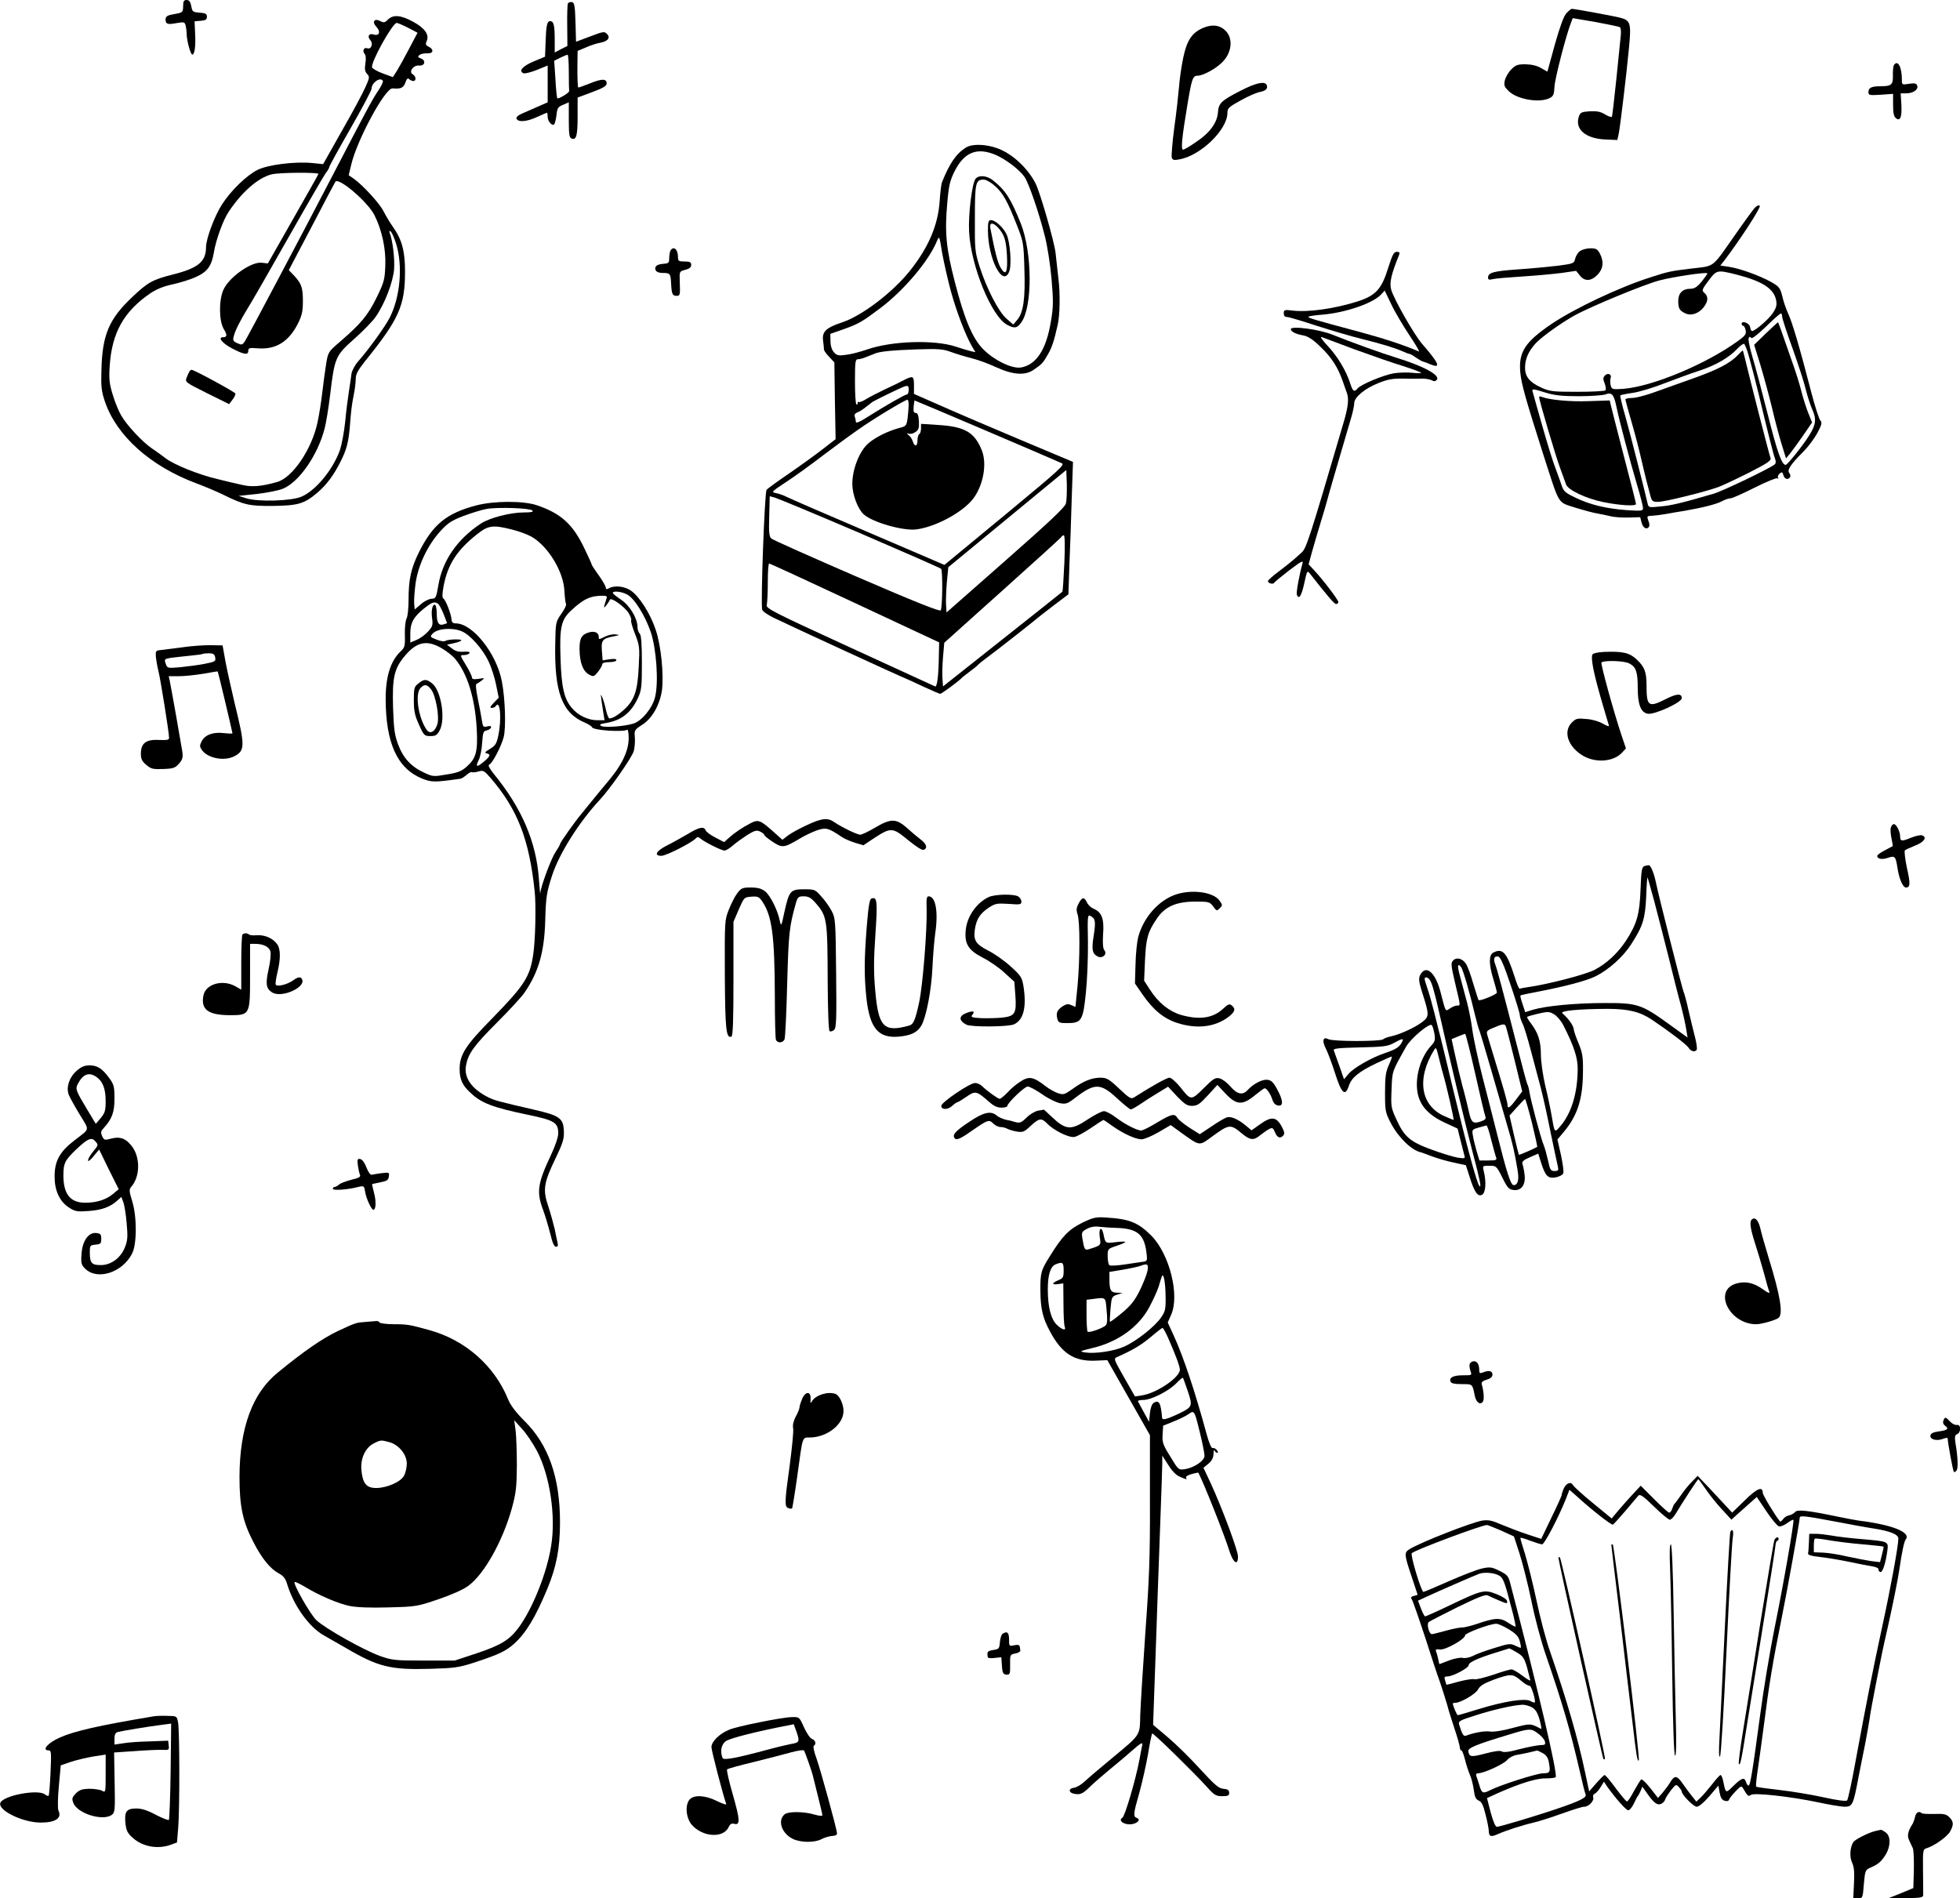 <?xml version="1.0" standalone="no"?>
<!DOCTYPE svg PUBLIC "-//W3C//DTD SVG 20010904//EN"
 "http://www.w3.org/TR/2001/REC-SVG-20010904/DTD/svg10.dtd">
<svg version="1.0" xmlns="http://www.w3.org/2000/svg"
 width="1113pt" height="1078pt" viewBox="0 0 1113 1078"
 preserveAspectRatio="xMidYMid meet">
<g transform="translate(0,1078) scale(0.1,-0.1)"
fill="#000000" stroke="none">
<path d="M1040 10745 c0 -29 -4 -35 -25 -40 -14 -3 -36 -7 -50 -10 -16 -4 -25
-12 -25 -25 0 -27 12 -31 63 -21 41 7 46 6 51 -13 3 -12 6 -33 6 -48 0 -37 22
-118 32 -118 13 0 20 46 16 119 l-3 70 35 3 c27 2 35 7 35 23 0 16 -8 21 -41
23 -39 3 -42 5 -48 38 -5 25 -12 34 -26 34 -16 0 -20 -7 -20 -35z"/>
<path d="M3225 10761 c-3 -6 -5 -63 -4 -126 l1 -116 -36 -18 -36 -19 0 73 c0
82 -6 105 -26 105 -18 0 -23 -27 -26 -123 l-3 -79 -65 -27 c-64 -27 -87 -55
-57 -67 9 -3 43 6 76 19 l61 25 0 -105 0 -104 -57 -25 c-32 -14 -73 -32 -91
-40 -19 -8 -32 -20 -29 -27 7 -22 56 -19 113 7 31 14 58 26 60 26 2 0 4 -11 4
-24 0 -25 26 -54 37 -42 4 4 10 27 13 52 4 40 9 48 38 59 l32 14 0 -100 c0
-82 3 -101 16 -106 27 -10 34 17 34 127 l0 106 83 31 c62 23 82 35 82 49 0 28
-27 28 -96 0 -35 -14 -64 -24 -65 -23 -4 4 -6 62 -5 135 l1 73 48 20 c26 12
62 23 79 26 45 8 61 29 40 50 -15 16 -22 14 -96 -14 l-80 -30 -3 111 c-3 94
-6 111 -20 114 -9 2 -19 -2 -23 -7z m5 -391 c0 -55 1 -103 2 -107 1 -10 -61
-47 -67 -41 -3 3 -8 52 -11 109 l-7 104 34 17 c19 9 37 17 42 17 4 1 7 -44 7
-99z"/>
<path d="M8895 10705 c-16 -18 -36 -74 -66 -179 l-42 -153 -35 20 c-23 14 -54
21 -89 22 -46 0 -56 -4 -82 -30 -16 -16 -32 -45 -36 -63 -6 -28 -2 -36 24 -61
49 -46 174 -67 231 -38 21 11 25 20 27 62 1 44 66 295 94 366 l10 26 129 -22
c71 -13 133 -26 138 -29 6 -3 8 -23 6 -44 -2 -20 -13 -131 -25 -247 -12 -115
-23 -214 -26 -218 -2 -4 -20 2 -38 13 -26 16 -47 20 -87 18 -46 -3 -54 -6 -62
-29 -25 -72 37 -126 149 -131 l69 -3 8 35 c9 47 44 336 58 486 14 141 9 158
-48 173 -33 9 -262 51 -277 51 -3 0 -17 -11 -30 -25z"/>
<path d="M2203 10669 c-17 -18 -24 -19 -43 -9 -34 18 -50 -3 -22 -33 25 -27
16 -53 -16 -43 -27 9 -38 -11 -19 -32 18 -20 5 -54 -17 -46 -19 7 -30 -14 -16
-31 8 -9 9 -29 5 -55 -5 -31 -3 -46 9 -59 16 -17 15 -22 -9 -76 -14 -32 -73
-143 -133 -247 l-107 -190 -60 6 c-98 10 -252 -9 -311 -38 -63 -31 -153 -118
-204 -198 -41 -63 -90 -194 -90 -241 0 -83 -45 -120 -189 -156 -114 -29 -142
-44 -229 -127 -132 -124 -171 -214 -176 -413 -3 -97 0 -123 20 -182 66 -194
258 -366 517 -463 51 -19 119 -48 152 -64 121 -60 150 -66 285 -65 143 2 178
12 252 75 50 42 94 100 132 177 34 67 44 107 52 191 8 104 11 127 23 189 6 29
11 69 11 89 0 27 12 49 53 101 193 239 227 315 227 510 0 115 -18 182 -69 253
-17 24 -40 63 -53 88 -22 45 -118 149 -170 186 l-28 19 15 62 c33 139 192 434
234 431 48 -4 62 3 73 33 7 22 14 27 21 20 6 -6 17 -11 24 -11 18 0 16 27 -3
38 -25 14 3 53 36 50 32 -4 41 29 10 40 -18 7 -19 10 -8 20 8 6 27 10 44 9 35
-2 40 22 8 38 -17 8 -19 14 -11 32 16 36 -11 74 -78 110 -70 38 -112 41 -142
12z m115 -47 l53 -28 -47 -89 c-26 -50 -57 -106 -70 -127 l-23 -36 -57 21
c-31 11 -58 27 -61 34 -10 26 116 253 140 253 7 -1 36 -13 65 -28z m-144 -301
c3 -5 -9 -31 -27 -57 -32 -47 -70 -118 -255 -474 -178 -343 -488 -928 -502
-949 -14 -20 -18 -21 -42 -10 -23 10 -27 16 -21 38 8 34 37 91 83 166 21 33
124 213 230 400 106 187 201 351 211 364 11 13 19 28 19 33 0 5 54 103 120
218 66 115 120 217 120 226 0 35 50 69 64 45z m-366 -529 c-1 -5 -67 -121
-145 -258 l-142 -250 -35 4 c-59 7 -185 -82 -217 -153 -27 -58 -26 -179 2
-224 20 -33 19 -46 -4 -46 -32 0 -6 -33 48 -62 70 -37 95 -41 95 -15 0 16 7
18 54 14 102 -8 175 37 227 139 24 48 29 71 29 129 0 78 -8 99 -51 146 l-29
30 131 249 c71 137 132 251 134 254 23 22 183 -116 221 -190 43 -86 66 -192
62 -288 -3 -79 -7 -94 -50 -182 -49 -99 -87 -146 -209 -251 -64 -55 -66 -57
-77 -125 -6 -37 -16 -111 -22 -163 -6 -52 -18 -128 -27 -169 -32 -151 -141
-313 -229 -338 -87 -25 -144 -30 -197 -17 -29 6 -92 21 -140 33 -108 25 -249
82 -297 119 -19 15 -54 40 -78 56 -54 37 -141 130 -174 187 -14 24 -36 77 -48
118 -19 63 -22 88 -17 165 13 187 80 307 230 410 36 24 75 40 126 51 41 9 101
27 133 42 66 29 90 63 103 142 11 68 52 181 82 226 75 114 170 197 246 215 44
11 269 12 265 2z m442 -398 c38 -125 23 -300 -37 -418 -26 -51 -119 -180 -179
-248 -18 -20 -35 -52 -38 -70 -2 -18 -9 -64 -15 -103 -6 -38 -16 -116 -21
-172 -6 -56 -19 -126 -29 -157 -39 -111 -136 -230 -218 -266 -55 -25 -246 -31
-313 -10 l-45 14 105 11 c58 7 124 20 147 30 91 37 197 190 236 340 9 33 23
121 32 195 25 209 30 221 136 315 50 44 104 100 121 124 53 75 100 199 106
273 4 60 -8 161 -25 206 -4 10 -2 13 5 8 6 -4 21 -36 32 -72z"/>
<path d="M1076 8671 c-3 -4 -10 -20 -16 -35 -10 -26 -8 -27 116 -89 l125 -62
19 25 c11 14 18 30 17 35 -3 9 -233 134 -249 135 -4 0 -9 -4 -12 -9z"/>
<path d="M6833 10622 c-64 -27 -93 -70 -114 -170 -10 -48 -21 -123 -24 -167
-4 -44 -15 -149 -27 -232 -11 -84 -17 -160 -14 -169 5 -13 14 -15 44 -9 121
22 272 169 272 264 0 26 8 34 74 70 40 23 89 44 107 48 37 7 50 19 42 40 -10
24 -61 13 -150 -33 -109 -56 -123 -70 -127 -123 -4 -58 -47 -117 -125 -168
-34 -24 -67 -43 -73 -43 -13 0 -6 72 24 250 25 152 31 170 58 170 30 0 100 37
137 73 59 55 68 140 20 185 -32 30 -74 35 -124 14z"/>
<path d="M10754 10409 c-3 -6 -6 -33 -5 -59 1 -52 -8 -60 -76 -60 -45 0 -63
-9 -63 -32 0 -19 5 -20 70 -16 l70 5 0 -62 c0 -45 4 -66 16 -76 25 -20 35 6
31 79 l-4 62 32 0 c40 0 70 22 62 44 -5 13 -15 15 -47 10 -39 -6 -40 -6 -40
23 0 74 -24 117 -46 82z"/>
<path d="M5485 9942 c-55 -34 -93 -90 -136 -197 -4 -11 -10 -59 -13 -106 -9
-137 -63 -264 -170 -398 -99 -123 -272 -255 -385 -292 -90 -30 -114 -52 -107
-104 3 -22 5 -45 5 -51 1 -6 14 -25 30 -41 l29 -31 3 -218 4 -218 -75 -58
c-41 -32 -127 -94 -191 -138 -63 -43 -120 -84 -126 -92 -11 -13 -34 -641 -25
-680 2 -9 32 -30 65 -46 85 -42 740 -343 752 -346 6 -2 49 -22 98 -45 48 -22
91 -41 96 -41 8 0 107 73 121 89 3 4 23 19 45 36 22 16 45 34 50 41 6 6 28 24
50 40 46 33 277 215 285 223 3 3 44 35 91 71 l86 65 6 175 c4 96 10 265 13
376 l7 201 -314 132 c-173 73 -332 141 -354 151 -22 10 -84 37 -137 60 l-98
43 0 48 c0 55 -5 57 -58 30 -20 -11 -68 -34 -107 -52 -38 -18 -86 -43 -106
-55 -20 -13 -40 -20 -43 -17 -3 4 -6 0 -6 -7 0 -7 -3 -10 -7 -6 -5 4 -8 64 -8
132 0 110 2 124 17 124 9 0 29 5 45 12 15 6 30 12 33 13 3 1 12 4 20 8 28 11
95 18 236 23 124 4 148 2 195 -15 30 -11 83 -27 119 -36 36 -9 98 -32 138 -51
95 -43 164 -48 213 -13 47 32 52 38 81 89 22 39 33 72 54 165 13 55 15 180 4
265 -6 52 -13 117 -16 144 -6 59 -88 346 -114 395 -44 86 -130 166 -211 197
-68 26 -148 29 -184 6z m170 -42 c57 -25 135 -84 163 -125 24 -35 81 -200 115
-335 14 -53 31 -162 38 -242 11 -127 11 -159 -3 -241 -26 -162 -83 -249 -171
-264 -51 -8 -153 42 -214 104 -61 62 -107 171 -162 386 -48 185 -57 278 -42
442 9 104 15 129 43 185 55 107 127 135 233 90z m-255 -775 c33 -119 83 -249
120 -313 l19 -32 -27 6 c-15 4 -54 15 -86 26 -122 40 -364 32 -503 -17 -38
-13 -91 -27 -119 -30 -42 -6 -52 -4 -68 14 -12 13 -20 37 -20 63 l-1 42 77 27
c86 31 103 41 208 120 133 100 274 267 320 379 14 33 14 33 30 -66 10 -54 32
-153 50 -219z m-240 -560 c0 -14 -5 -25 -10 -25 -11 0 -116 -60 -227 -130 -42
-27 -63 -35 -63 -26 0 8 -3 21 -6 30 -4 10 1 18 12 23 11 3 33 17 49 30 17 13
35 27 40 31 12 8 153 77 175 85 27 10 30 7 30 -18z m0 -84 c0 -15 -3 -49 -6
-75 -6 -43 -9 -47 -46 -56 -66 -18 -131 -50 -174 -85 -52 -43 -94 -147 -94
-233 0 -61 31 -143 66 -174 51 -45 226 -95 300 -84 109 15 257 95 318 171 60
77 83 203 50 281 -42 101 -97 132 -251 141 l-93 6 0 -26 c0 -14 -4 -29 -10
-32 -5 -3 -10 -19 -10 -36 0 -34 -16 -39 -26 -7 -4 13 -14 29 -23 36 -15 13
-15 13 0 9 9 -3 26 1 38 10 18 12 21 23 19 61 -2 34 -7 47 -18 47 -11 0 -14 9
-12 35 2 19 5 35 5 36 2 1 774 -328 835 -356 21 -9 -2 -30 -321 -294 l-344
-284 -429 184 c-236 101 -445 191 -464 201 -19 10 -48 20 -64 23 -28 5 -25 8
60 64 49 32 143 100 209 151 66 50 156 116 201 147 80 57 262 167 277 168 4 0
7 -13 7 -29z m893 -560 c-6 -22 -93 -104 -343 -324 l-335 -295 -3 47 c-1 25 1
83 5 128 l8 82 335 276 335 276 3 -80 c1 -44 -1 -93 -5 -110z m-1173 -167
c250 -108 459 -199 464 -204 10 -10 8 -218 -2 -236 -5 -8 -146 48 -477 191
-258 112 -477 209 -485 217 -12 10 -15 35 -12 126 l3 114 27 -7 c15 -4 232
-94 482 -201z m1164 -171 c-4 -87 -9 -160 -11 -163 -3 -3 -156 -125 -341 -271
l-337 -267 -3 42 c-2 22 -1 78 3 124 l7 82 331 297 c183 164 334 301 335 305
2 5 8 8 13 8 6 0 7 -62 3 -157z m-1190 -227 l479 -224 -2 -94 c-2 -103 -10
-160 -21 -156 -4 2 -222 102 -484 222 -434 199 -477 221 -472 240 3 12 6 69 6
129 0 59 3 107 8 107 4 0 223 -101 486 -224z"/>
<path d="M5540 9765 c-20 -24 -42 -202 -37 -300 10 -196 128 -484 217 -530 42
-22 56 -19 80 15 64 89 62 396 -3 560 -57 142 -87 190 -161 248 -33 25 -78 29
-96 7z m111 -42 c45 -41 69 -83 124 -223 36 -91 38 -101 42 -245 6 -168 -5
-250 -41 -292 l-22 -26 -38 33 c-46 40 -113 171 -153 295 -27 86 -28 98 -27
277 0 200 4 218 50 218 14 0 42 -16 65 -37z"/>
<path d="M5610 9473 c0 -163 85 -328 121 -235 15 38 5 171 -16 213 -20 40 -63
78 -87 79 -15 0 -18 -9 -18 -57z m57 15 c36 -40 46 -70 51 -158 5 -98 -6 -120
-36 -70 -16 26 -33 92 -58 223 -7 34 14 36 43 5z"/>
<path d="M9963 9598 c-11 -13 -61 -81 -111 -153 -134 -191 -112 -174 -247
-190 -117 -14 -132 -17 -233 -50 -174 -55 -430 -176 -562 -265 -151 -103 -187
-159 -177 -274 6 -66 30 -151 131 -468 95 -294 78 -267 182 -301 49 -15 105
-30 124 -33 19 -3 52 -10 73 -15 22 -6 69 -9 105 -8 l66 2 8 -31 c8 -31 30
-42 42 -23 4 5 2 21 -4 35 -9 24 -7 26 18 27 28 2 47 4 97 13 17 3 57 10 90
15 103 18 179 37 212 54 18 10 40 17 49 17 10 0 71 27 136 60 66 33 124 57
130 54 6 -4 8 -3 5 3 -4 6 0 16 9 24 13 10 16 9 21 -9 6 -23 27 -29 38 -12 4
6 1 17 -5 25 -13 16 9 49 85 125 24 24 58 70 75 101 25 47 28 60 17 71 -7 7
-30 78 -51 158 -66 256 -107 394 -130 445 -13 28 -29 74 -35 102 -12 48 -17
55 -64 82 -65 36 -178 77 -240 86 l-48 7 26 33 c90 119 206 298 198 306 -6 6
-17 1 -30 -13z m-103 -377 c148 -38 213 -80 226 -146 5 -29 1 -43 -21 -76 -26
-36 -99 -99 -116 -99 -4 0 -9 10 -11 23 -3 22 -48 39 -48 18 0 -6 4 -11 9 -11
5 0 11 -12 14 -26 4 -21 -3 -31 -42 -59 -182 -133 -488 -260 -652 -273 -64 -4
-66 -4 -73 21 -3 14 -3 32 0 40 8 21 -15 32 -32 15 -11 -11 -12 -20 -2 -45 7
-18 9 -36 4 -40 -4 -4 -76 -8 -159 -8 -139 0 -157 2 -205 24 -66 30 -92 62
-92 113 0 50 20 94 61 139 39 40 138 111 219 157 90 50 399 178 485 200 77 20
263 48 270 40 2 -2 -12 -22 -31 -46 -28 -33 -42 -42 -67 -42 -42 0 -67 -25
-67 -69 0 -42 7 -54 37 -69 34 -18 79 -4 108 34 27 36 27 62 0 84 -12 10 -8
20 27 66 46 62 49 62 158 35z m260 -239 c0 -10 27 -92 60 -183 32 -90 66 -194
74 -230 9 -36 25 -87 37 -114 25 -56 21 -86 -17 -147 -36 -58 -124 -168 -134
-168 -22 0 -48 73 -101 284 -32 127 -71 274 -87 327 -16 54 -26 102 -22 109 5
9 9 9 14 1 4 -7 37 19 84 64 42 41 80 75 85 75 4 0 7 -8 7 -18z m-184 -243
c13 -46 35 -133 50 -194 51 -214 84 -344 93 -368 7 -18 6 -28 -2 -35 -29 -23
-297 -152 -347 -166 -178 -52 -240 -67 -301 -72 -66 -7 -68 -6 -73 17 -23 99
-101 405 -127 497 -18 61 -30 114 -28 117 3 2 35 9 71 14 35 5 116 29 179 54
63 24 152 57 199 72 92 30 168 74 215 124 16 17 33 30 39 28 5 -2 20 -41 32
-88z m-1158 -189 c49 -15 92 -20 187 -20 68 0 136 5 151 10 36 14 48 1 62 -65
17 -83 78 -313 116 -441 20 -66 36 -129 36 -139 0 -17 -8 -17 -92 -12 -119 9
-206 30 -290 70 -57 27 -69 37 -79 67 -6 19 -22 63 -35 98 -14 34 -47 142 -75
240 -28 97 -52 185 -55 195 -7 21 -3 21 74 -3z"/>
<path d="M10027 8886 l-66 -64 35 -113 c19 -63 48 -170 65 -239 16 -69 41
-163 55 -209 l26 -84 24 29 c13 16 46 62 74 102 l50 73 -21 52 c-12 29 -29 84
-39 122 -9 39 -36 124 -60 190 -23 66 -49 139 -57 163 -8 23 -16 42 -17 42 -1
0 -32 -29 -69 -64z"/>
<path d="M9870 8765 c-44 -47 -117 -85 -256 -134 -76 -27 -177 -63 -224 -80
-47 -17 -102 -31 -122 -31 -21 0 -38 -4 -38 -8 0 -4 16 -64 36 -132 20 -69 44
-162 54 -207 10 -44 24 -101 30 -125 6 -23 16 -60 21 -80 9 -35 13 -38 45 -38
36 0 264 56 341 84 23 8 101 45 173 81 106 54 130 70 124 84 -6 14 -116 443
-146 569 -5 23 -11 42 -12 42 -1 0 -13 -11 -26 -25z"/>
<path d="M8740 8525 c0 -18 94 -336 120 -405 15 -41 30 -82 33 -91 10 -31 113
-80 210 -100 94 -19 187 -25 187 -11 -1 9 -17 75 -83 327 -30 116 -57 221 -60
235 l-6 26 -120 -4 c-106 -4 -220 7 -266 24 -8 4 -15 3 -15 -1z"/>
<path d="M3806 9354 c-3 -9 -6 -28 -6 -43 0 -23 -4 -27 -32 -29 -39 -3 -53
-15 -45 -36 4 -10 19 -16 41 -16 42 0 44 -4 47 -61 3 -59 8 -69 30 -69 21 0
22 3 19 82 -2 57 -2 57 32 66 23 6 33 14 33 28 0 15 -7 19 -38 19 -31 0 -37 3
-37 22 0 31 -10 53 -25 53 -7 0 -16 -7 -19 -16z"/>
<path d="M8973 9355 c-12 -8 -24 -28 -28 -43 -6 -28 -9 -29 -98 -41 -51 -6
-155 -16 -231 -21 -137 -10 -166 -18 -166 -47 0 -12 7 -13 28 -8 15 4 90 10
168 15 77 5 177 14 222 20 l82 12 21 -26 c27 -35 63 -34 100 3 33 34 38 75 14
121 -13 25 -22 30 -53 30 -21 0 -47 -7 -59 -15z"/>
<path d="M7883 9259 c-38 -123 -71 -158 -178 -192 -127 -40 -276 -61 -362 -51
-49 6 -53 5 -53 -15 0 -14 6 -21 18 -21 10 0 87 -23 172 -51 85 -27 200 -61
254 -74 112 -28 186 -50 233 -71 17 -8 34 -14 38 -14 4 0 20 -9 36 -21 16 -11
35 -22 42 -23 7 -2 25 -8 40 -15 62 -25 50 4 -48 117 -45 52 -159 252 -175
307 -11 39 0 87 45 198 5 13 2 17 -13 17 -17 0 -25 -16 -49 -91z m120 -382
c36 -54 61 -96 54 -93 -83 36 -192 72 -332 110 -276 74 -295 80 -295 87 0 3
35 9 78 12 133 11 290 65 336 116 l19 21 37 -77 c20 -43 67 -122 103 -176z"/>
<path d="M7330 8911 c0 -14 27 -28 72 -36 26 -5 55 -24 96 -64 63 -60 99 -116
127 -196 9 -27 20 -57 23 -65 13 -36 8 -81 -20 -175 -192 -654 -210 -710 -237
-733 -14 -13 -35 -31 -46 -41 -11 -10 -48 -39 -82 -65 -35 -26 -63 -51 -63
-56 0 -12 29 -20 35 -10 4 6 43 38 87 72 69 52 80 58 74 37 -18 -63 -36 -164
-32 -176 12 -30 26 -9 42 63 16 74 17 76 33 56 101 -129 138 -172 148 -172 7
0 13 5 13 11 0 12 -86 125 -136 179 l-33 35 19 70 c11 39 33 115 50 170 17 55
32 107 34 115 10 39 52 183 141 486 8 28 15 61 15 74 0 34 59 83 136 114 54
22 82 27 143 26 42 -1 91 -1 109 0 17 0 41 -4 51 -9 14 -8 22 -7 30 2 21 26
-74 78 -234 127 -73 22 -253 87 -360 130 -75 30 -235 51 -235 31z m365 -116
c94 -34 216 -77 273 -94 56 -18 102 -35 102 -38 0 -3 -22 -3 -50 0 -27 3 -75
2 -106 -3 -58 -10 -186 -63 -205 -86 -18 -22 -27 -17 -40 24 -24 76 -73 157
-128 216 -32 34 -47 56 -36 52 11 -4 97 -36 190 -71z"/>
<path d="M2705 7910 c-168 -44 -246 -107 -325 -264 -46 -93 -60 -155 -60 -273
0 -46 -5 -94 -11 -105 -7 -12 -11 -54 -10 -93 2 -65 -1 -73 -25 -95 -56 -54
-84 -141 -84 -270 1 -251 66 -393 206 -451 55 -22 71 -22 220 -1 6 1 21 11 34
22 12 11 26 18 30 15 4 -2 21 -1 37 4 27 8 33 5 69 -37 153 -178 219 -348 250
-642 9 -79 4 -283 -8 -360 -19 -128 -49 -174 -231 -361 -153 -155 -187 -208
-187 -289 0 -59 15 -93 62 -136 61 -58 126 -83 323 -124 155 -32 175 -45 175
-107 0 -20 -17 -70 -39 -117 -78 -165 -86 -214 -47 -317 13 -35 31 -97 41
-136 12 -51 22 -73 32 -73 11 0 13 7 9 23 -3 12 -10 47 -16 77 -7 30 -23 88
-36 128 -33 96 -27 134 43 279 38 79 47 107 45 147 -2 76 -23 91 -172 125
-195 45 -223 52 -260 71 -92 47 -136 110 -124 178 12 68 44 113 175 244 72 72
143 149 158 172 79 115 112 229 117 406 4 138 8 163 40 261 40 122 152 300
268 425 62 66 184 242 195 279 5 20 8 55 6 78 -4 40 -2 43 43 72 56 36 99 113
111 196 11 87 -5 252 -35 341 -30 92 -94 193 -143 225 -36 24 -90 30 -122 13
-14 -8 -19 -7 -19 3 0 8 -18 39 -40 70 -22 30 -40 58 -40 61 0 4 -19 45 -42
93 -65 136 -133 198 -270 244 -77 26 -244 25 -343 -1z m318 -29 c8 -8 -6 -11
-48 -11 -77 0 -196 -31 -244 -63 -135 -89 -219 -211 -242 -352 -12 -70 -15
-75 -38 -75 -15 -1 -42 -14 -61 -31 l-35 -30 -3 32 c-2 18 2 71 8 117 15 104
69 217 141 296 41 45 63 60 131 86 45 17 104 35 132 40 65 11 245 5 259 -9z
m-116 -108 c37 -9 86 -27 110 -40 95 -54 183 -198 188 -309 2 -35 6 -68 9 -73
4 -5 -8 -31 -26 -56 -32 -46 -33 -49 -35 -168 -6 -278 39 -397 169 -451 20 -9
38 -20 40 -26 5 -17 175 -29 200 -14 4 3 8 -19 8 -48 0 -76 -42 -160 -132
-263 -9 -11 -41 -49 -70 -85 -29 -36 -59 -72 -65 -80 -38 -45 -123 -165 -123
-174 0 -4 -11 -23 -25 -44 -26 -39 -84 -196 -87 -234 0 -13 -4 24 -8 82 -15
209 -97 401 -255 594 -24 30 -35 51 -28 53 18 6 68 101 83 156 14 53 9 218
-10 317 -30 159 -166 330 -262 330 -17 0 -23 6 -24 23 -2 30 -33 110 -46 118
-8 5 -7 26 1 71 24 124 76 204 191 295 63 50 90 53 197 26z m654 -369 c40 -20
101 -117 134 -212 32 -94 46 -286 25 -370 -14 -61 -75 -136 -123 -151 -51 -16
-163 -24 -182 -14 -14 8 -9 11 25 17 87 14 143 57 182 141 21 45 23 65 23 202
0 108 -4 156 -12 164 -7 7 -13 24 -13 39 0 49 -45 123 -94 155 -25 17 -46 33
-46 38 0 13 50 8 81 -9z m-117 -23 c-3 -9 -8 -25 -11 -36 -4 -19 -4 -20 11 -1
8 10 17 24 19 30 6 17 85 -40 107 -76 10 -17 17 -35 14 -40 -3 -5 7 -40 22
-78 26 -66 27 -76 21 -187 -6 -134 -24 -187 -79 -239 -34 -32 -69 -54 -87 -54
-5 0 -14 21 -20 48 -5 26 -15 58 -21 72 -11 27 -11 23 6 -87 l7 -43 -42 0
c-51 0 -110 28 -144 70 -44 51 -59 120 -64 280 -6 179 3 220 61 274 70 65 109
83 179 83 22 0 26 -4 21 -16z m-957 -29 c6 -4 21 -31 32 -59 l20 -52 -21 -7
c-27 -8 -38 10 -38 63 0 23 -4 44 -9 48 -15 8 -24 -33 -17 -78 5 -37 2 -46
-24 -74 -16 -18 -45 -39 -65 -47 l-35 -15 0 52 c0 61 19 95 81 144 43 34 55
38 76 25z m135 -157 c47 -19 119 -100 153 -172 15 -32 34 -91 42 -131 l15 -74
-28 -29 c-21 -22 -24 -29 -11 -29 8 0 19 5 22 10 25 41 35 -73 14 -170 -9 -44
-17 -55 -47 -73 -27 -16 -32 -23 -19 -25 25 -5 21 -17 -14 -46 -41 -35 -51
-33 -31 7 9 17 18 62 20 99 4 58 7 67 25 70 11 2 22 9 25 16 3 9 -3 11 -21 7
-23 -6 -25 -3 -31 37 -4 24 -14 79 -23 122 -11 53 -13 81 -6 83 5 2 19 11 29
19 18 14 16 15 -18 9 -28 -4 -38 -2 -38 8 0 7 -15 39 -34 70 -35 57 -35 57
-11 57 13 0 27 5 31 11 4 7 -7 10 -33 8 -29 -2 -47 3 -67 19 l-28 21 29 6 c60
13 70 24 23 24 -25 0 -51 -3 -59 -8 -8 -5 -29 -3 -52 7 -37 14 -38 16 -23 33
27 30 111 37 166 14z m-116 -95 c28 -16 63 -43 78 -61 70 -83 113 -223 123
-395 7 -131 -3 -169 -55 -216 -30 -27 -51 -36 -115 -46 -75 -13 -79 -13 -130
11 -72 33 -118 83 -146 159 -20 53 -25 87 -29 210 -5 169 6 220 65 291 68 82
125 95 209 47z"/>
<path d="M3345 7189 c-43 -12 -55 -35 -54 -98 1 -73 19 -122 53 -141 26 -14
28 -14 52 15 13 17 24 36 24 43 0 7 15 12 40 12 23 0 40 5 40 11 0 8 -13 9
-39 5 l-39 -6 -4 53 c-5 61 3 71 65 83 37 7 39 8 14 11 -15 3 -41 -3 -59 -11
-38 -19 -38 -19 -38 -2 0 23 -23 34 -55 25z"/>
<path d="M2376 6899 c-24 -19 -26 -26 -26 -95 0 -61 5 -86 29 -139 28 -62 31
-65 65 -65 30 0 38 5 53 33 34 64 8 226 -43 266 -33 26 -45 26 -78 0z m72 -34
c26 -33 48 -154 36 -196 -13 -44 -41 -60 -60 -35 -47 65 -69 202 -37 238 22
24 38 23 61 -7z"/>
<path d="M1035 7104 c-55 -7 -112 -14 -126 -16 -24 -2 -26 -6 -24 -38 2 -19 8
-54 14 -78 11 -40 61 -351 61 -382 0 -12 -12 -14 -57 -12 -73 4 -103 -18 -103
-78 0 -30 6 -43 31 -64 27 -23 38 -25 96 -23 58 2 68 6 90 31 20 24 23 35 18
70 -8 51 -63 361 -71 399 l-6 27 59 0 c32 0 94 7 138 14 44 8 81 14 81 13 3
-2 84 -345 84 -351 0 -3 -22 -2 -50 1 -61 7 -106 -10 -125 -47 -12 -24 -12
-30 2 -50 33 -46 126 -64 183 -35 62 32 62 59 4 295 -19 80 -43 188 -53 240
l-17 95 -65 1 c-35 1 -109 -4 -164 -12z m187 -58 c4 -21 0 -24 -61 -36 -36 -7
-99 -15 -138 -19 -72 -6 -73 -6 -82 20 -9 25 -7 27 27 33 21 3 69 8 107 12 39
4 72 8 74 10 2 2 19 4 37 4 25 0 33 -5 36 -24z"/>
<path d="M9042 7062 c-8 -23 6 -98 48 -245 23 -78 43 -148 46 -156 3 -8 -9 -5
-33 9 -22 13 -62 25 -95 27 -51 5 -59 3 -82 -20 -49 -49 -25 -131 54 -183 72
-48 179 -43 230 11 l23 25 -26 77 c-43 129 -119 404 -113 411 14 13 127 10
157 -5 39 -20 49 -47 49 -139 0 -94 17 -139 56 -147 37 -8 194 64 194 88 0 28
-27 27 -89 -4 -100 -51 -111 -43 -111 76 0 77 -11 106 -56 148 -40 38 -78 47
-183 43 -41 -2 -65 -8 -69 -16z"/>
<path d="M4581 6094 c-41 -19 -89 -45 -107 -59 l-31 -24 -49 44 c-76 68 -88
73 -132 50 -48 -25 -91 -54 -123 -83 l-27 -24 -50 26 c-27 14 -52 32 -55 41
-10 24 -37 18 -101 -21 -33 -19 -86 -49 -118 -65 -62 -31 -77 -59 -32 -59 26
0 166 71 193 97 11 12 16 12 30 0 24 -20 118 -67 135 -67 9 0 30 13 48 29 18
16 55 42 81 59 42 26 53 29 73 20 13 -6 24 -15 24 -19 0 -4 21 -22 47 -39 54
-36 65 -35 148 14 32 20 79 42 105 51 52 17 63 14 142 -39 15 -10 48 -24 74
-32 l47 -14 60 40 c97 63 105 62 193 -10 45 -37 80 -60 89 -56 24 9 17 33 -16
58 -17 13 -52 42 -78 66 -63 55 -92 55 -182 2 -37 -22 -75 -40 -84 -40 -18 0
-106 43 -147 71 -37 27 -72 23 -157 -17z"/>
<path d="M10737 6080 c-3 -11 -1 -38 4 -61 5 -23 8 -43 7 -44 -2 -1 -22 -12
-45 -24 -24 -12 -43 -26 -43 -32 0 -17 28 -22 62 -10 38 13 43 8 53 -58 9 -62
31 -111 48 -111 25 0 26 22 5 114 -10 49 -15 93 -11 97 4 4 31 16 58 27 51 20
70 47 40 58 -8 4 -38 -3 -65 -14 -51 -21 -60 -20 -60 9 0 27 -22 69 -35 69 -7
0 -15 -9 -18 -20z"/>
<path d="M9338 5862 c-15 -6 -18 -25 -22 -130 -5 -143 -20 -197 -82 -293 -46
-71 -113 -133 -180 -167 -52 -27 -269 -83 -379 -98 -21 -3 -42 -7 -45 -9 -4
-2 -17 28 -29 68 -45 140 -68 165 -122 137 -25 -14 -25 -65 1 -150 11 -36 20
-70 20 -77 0 -10 -97 -50 -104 -42 -2 2 -15 44 -30 93 -14 49 -32 99 -41 112
-20 31 -53 40 -73 20 -14 -14 -13 -26 11 -129 32 -135 31 -127 12 -127 -9 0
-27 -7 -40 -16 -29 -19 -24 -26 -55 93 -30 114 -84 158 -116 95 -9 -19 -7 -37
11 -95 42 -131 42 -139 1 -171 -42 -32 -126 -70 -176 -81 -19 -4 -40 -11 -46
-17 -17 -13 -287 -13 -312 1 -30 16 -36 -11 -12 -56 10 -20 34 -83 52 -140 36
-114 57 -132 78 -68 15 46 58 80 156 127 45 21 84 38 87 38 3 0 -4 -21 -16
-47 -18 -40 -22 -66 -22 -158 0 -105 2 -113 33 -173 43 -82 119 -156 172 -166
3 -1 32 -11 65 -24 33 -12 89 -28 125 -35 l64 -14 21 -65 c27 -88 47 -117 72
-102 19 12 24 69 9 132 -8 32 -8 32 32 32 38 0 40 -1 73 -67 30 -61 38 -68 66
-71 44 -4 68 32 60 91 -3 24 -9 50 -12 58 -4 12 7 22 42 37 l48 21 15 -48 c25
-80 40 -95 84 -87 20 4 40 14 43 23 4 9 -3 56 -13 104 l-20 88 36 43 c79 94
109 190 109 348 1 79 -4 105 -25 155 -14 33 -27 70 -28 83 -3 21 -31 59 -64
88 -15 14 90 24 254 25 120 0 186 -16 255 -62 101 -68 195 -140 207 -158 13
-22 37 -28 47 -12 3 6 -1 36 -9 68 -8 32 -25 100 -37 152 -11 52 -25 102 -29
110 -7 14 -141 542 -156 616 -10 51 -29 98 -39 101 -5 1 -18 -1 -27 -4z m55
-197 c19 -71 55 -213 81 -315 25 -102 56 -225 70 -275 13 -49 27 -112 31 -138
l8 -49 -104 75 c-157 114 -182 122 -369 121 -162 0 -330 -16 -405 -38 l-44
-14 -15 46 c-9 25 -14 47 -12 49 1 2 48 12 102 22 155 30 275 62 325 87 74 37
156 110 202 182 66 103 79 142 85 270 2 62 6 111 7 110 2 -2 18 -61 38 -133z
m-816 -475 c29 -85 53 -163 53 -173 0 -10 7 -31 15 -48 9 -16 31 -89 50 -162
19 -72 44 -166 55 -207 11 -41 36 -154 55 -250 20 -96 39 -185 42 -197 4 -19
1 -23 -19 -23 -22 0 -26 6 -37 58 -7 31 -18 73 -26 92 -16 38 -71 245 -80 299
-3 19 -8 39 -12 44 -3 5 -29 102 -58 216 -88 342 -113 435 -124 464 -13 33 -6
49 17 45 12 -2 33 -50 69 -158z m-280 98 c11 -14 50 -149 78 -268 10 -41 21
-82 25 -90 4 -9 35 -112 69 -230 34 -118 75 -260 91 -315 29 -97 40 -143 58
-252 9 -54 1 -83 -23 -83 -16 0 -39 71 -95 295 -21 83 -58 229 -83 325 -24 96
-50 214 -56 261 -6 47 -20 117 -30 155 -10 38 -27 102 -38 142 -19 68 -17 87
4 60z m-180 -70 c13 -16 26 -59 52 -173 56 -250 156 -666 190 -795 45 -170 55
-218 42 -205 -14 14 -70 220 -146 535 -36 151 -70 291 -75 310 -5 19 -21 80
-34 135 -14 55 -32 120 -41 144 -8 24 -15 47 -15 52 0 13 16 11 27 -3z m760
-259 c61 -120 83 -187 82 -251 -1 -137 -36 -252 -100 -325 -32 -37 -31 -38
-49 67 -6 36 -22 112 -36 168 -13 58 -24 135 -24 173 0 75 -15 123 -56 177
-14 18 -24 35 -22 37 2 3 31 11 64 19 54 12 62 12 89 -4 17 -10 40 -38 52 -61z
m-731 -52 c5 -33 2 -43 -19 -65 -62 -67 -95 -185 -76 -274 15 -70 65 -123 155
-164 l71 -33 17 -68 c9 -37 19 -76 22 -86 5 -15 1 -17 -38 -11 -24 4 -90 24
-147 45 -123 45 -156 72 -201 171 -31 67 -32 73 -28 171 4 107 2 99 82 242 28
50 137 140 147 123 5 -7 11 -30 15 -51z m455 -149 l43 -176 -35 -46 c-37 -50
-49 -56 -49 -27 0 11 -21 86 -46 168 -25 81 -49 162 -54 178 -5 17 -12 39 -15
51 -5 17 0 23 32 36 59 25 68 26 74 9 4 -9 26 -95 50 -193z m-224 -75 c28
-126 54 -235 58 -244 5 -12 -2 -19 -25 -27 -45 -16 -56 -7 -69 56 -7 31 -23
98 -37 147 -13 50 -32 129 -42 177 l-19 87 36 15 c20 8 38 15 41 15 3 1 29
-101 57 -226z m-416 179 c-15 -29 -34 -41 -96 -62 -80 -27 -178 -84 -208 -119
l-25 -30 -26 75 c-15 41 -29 81 -32 89 -4 11 24 14 148 17 135 3 158 6 193 25
49 27 58 28 46 5z m213 -102 c9 -36 18 -72 21 -80 17 -57 64 -260 59 -260 -1
0 -23 9 -48 20 -139 59 -164 213 -62 378 11 18 12 16 30 -58z m525 -355 c18
-75 32 -137 30 -138 -18 -11 -102 -47 -104 -45 -1 2 -14 52 -28 113 l-25 110
41 46 c23 26 44 47 47 48 3 0 20 -60 39 -134z m-231 -98 c12 -46 24 -91 28
-100 5 -15 -1 -17 -45 -17 l-50 0 -16 53 c-8 28 -18 68 -21 88 -6 34 -5 35 33
46 21 6 41 11 44 12 4 0 16 -36 27 -82z"/>
<path d="M4187 5708 c-14 -18 -35 -60 -48 -93 -24 -59 -24 -65 -23 -371 2
-311 7 -361 37 -351 9 3 12 87 12 328 l0 324 30 70 c30 69 31 70 72 73 35 3
44 -1 60 -25 57 -82 72 -194 73 -545 0 -124 3 -233 6 -242 8 -21 40 -20 49 2
4 9 11 150 15 312 8 289 11 325 50 463 10 33 14 37 44 37 26 0 41 -8 65 -35
68 -78 70 -91 71 -447 1 -167 5 -280 11 -284 6 -3 17 0 25 7 13 11 15 54 12
323 -3 302 -4 312 -26 354 -13 24 -39 61 -59 82 -34 39 -38 40 -98 40 -77 0
-84 -9 -111 -130 -17 -81 -18 -83 -26 -49 -12 61 -54 144 -83 167 -21 16 -41
22 -81 22 -48 0 -55 -3 -77 -32z"/>
<path d="M6682 5702 c-101 -32 -189 -131 -219 -245 -7 -29 -14 -99 -15 -157
l-3 -105 42 -61 c61 -89 123 -140 201 -164 111 -35 213 -22 289 36 36 28 41
45 18 64 -13 11 -21 8 -48 -17 -58 -55 -134 -66 -239 -37 -68 20 -130 69 -178
144 l-33 51 5 117 c6 126 16 161 69 238 45 66 109 94 216 94 77 0 82 -1 102
-27 19 -27 21 -27 37 -11 17 17 17 19 -2 45 -35 47 -151 63 -242 35z"/>
<path d="M5615 5686 c-69 -32 -124 -110 -131 -188 -8 -78 15 -114 96 -156 36
-18 92 -56 123 -85 l57 -52 6 -80 c7 -101 -2 -116 -77 -124 -30 -3 -82 -4
-117 -3 -53 3 -61 6 -51 18 17 21 7 26 -29 13 -48 -17 -50 -44 -4 -68 27 -14
236 -13 270 2 55 25 73 99 53 222 -8 44 -15 56 -72 107 -35 32 -93 73 -128 90
-71 37 -84 58 -75 121 9 58 29 89 78 122 38 25 47 26 114 22 66 -5 72 -4 72
13 0 11 -9 24 -19 30 -28 14 -130 12 -166 -4z"/>
<path d="M5262 5618 c3 -120 -22 -437 -43 -532 -22 -101 -32 -123 -56 -130
-145 -40 -175 -9 -193 200 -9 98 -9 174 1 317 13 191 10 217 -23 204 -10 -3
-17 -46 -26 -158 -15 -189 -15 -281 -2 -407 19 -170 67 -228 181 -219 72 6
108 24 131 63 28 49 57 200 63 330 3 66 10 153 16 195 18 123 2 209 -38 209
-11 0 -13 -16 -11 -72z"/>
<path d="M6125 5649 c-13 -24 -14 -37 -6 -61 14 -41 14 -253 0 -405 l-12 -121
-23 10 c-18 8 -29 7 -49 -6 -32 -21 -39 -38 -31 -71 6 -22 11 -25 55 -25 82 0
91 13 107 170 8 75 13 204 12 292 -3 148 -2 156 15 146 27 -14 30 -30 18 -109
-13 -80 -9 -104 21 -120 28 -15 58 12 39 35 -8 10 -10 38 -7 91 7 88 -8 126
-55 145 -14 6 -31 22 -37 36 -15 32 -28 30 -47 -7z"/>
<path d="M1377 5473 c-4 -3 -7 -75 -7 -159 l0 -154 -33 19 c-73 41 -170 13
-182 -53 -15 -79 27 -110 148 -111 117 0 117 0 117 226 l0 179 29 0 c47 0 80
-17 87 -44 3 -14 -1 -59 -11 -101 -18 -83 -14 -108 19 -130 54 -36 199 30 170
76 -8 14 -23 11 -52 -10 -32 -22 -88 -36 -96 -23 -3 5 1 35 9 68 19 78 19 134
-1 162 -23 33 -70 54 -114 51 -22 -2 -42 0 -46 4 -9 9 -29 9 -37 0z"/>
<path d="M435 4699 c-42 -37 -60 -93 -45 -135 6 -15 34 -66 62 -112 58 -96 61
-78 -28 -147 -85 -65 -114 -118 -114 -206 0 -80 28 -141 81 -176 36 -23 46
-25 112 -20 75 5 124 23 164 60 l22 20 11 -29 c6 -15 15 -69 19 -118 7 -75 6
-99 -8 -135 -23 -62 -77 -104 -136 -105 -54 -1 -65 11 -65 71 0 40 1 42 33 45
28 3 32 6 32 33 0 25 -4 30 -28 33 -44 5 -79 -44 -84 -118 -4 -53 -1 -63 20
-84 69 -69 212 -23 267 85 28 54 28 212 0 300 -17 55 -17 65 -5 79 49 55 53
160 8 225 -35 49 -69 63 -122 49 -37 -10 -40 -9 -51 14 -9 21 -8 28 9 46 47
52 61 89 61 167 0 68 -3 80 -29 116 -40 55 -68 73 -113 73 -27 0 -47 -8 -73
-31z m113 -35 c36 -25 52 -68 52 -136 0 -55 -4 -68 -28 -97 l-28 -33 -50 83
c-62 103 -67 115 -53 142 30 58 64 71 107 41z m-18 -422 c-17 -20 -30 -43 -30
-52 0 -8 14 2 31 24 l32 38 55 -113 56 -112 -32 -27 c-40 -33 -93 -50 -158
-50 -85 0 -124 49 -124 155 0 70 9 87 74 149 66 62 86 70 108 44 17 -19 17
-21 -12 -56z"/>
<path d="M5790 4635 c-19 -12 -51 -39 -69 -59 -19 -20 -39 -36 -44 -36 -10 0
-74 46 -100 72 -10 10 -28 18 -40 18 -30 0 -192 -110 -192 -130 0 -23 38 -23
62 0 12 11 25 20 28 20 4 0 27 14 52 31 51 36 59 34 127 -26 28 -25 48 -35 72
-35 19 0 34 4 34 9 0 17 98 111 116 111 10 0 47 -20 82 -44 35 -25 81 -47 102
-51 33 -6 44 -2 86 31 110 84 143 84 235 -1 39 -36 75 -65 80 -65 6 0 29 13
53 29 23 16 68 45 100 64 l59 36 51 -55 c44 -45 57 -54 86 -54 30 1 43 10 89
60 l54 59 46 -49 c62 -66 97 -68 167 -10 27 22 52 40 55 40 12 0 34 -32 44
-64 7 -21 18 -32 33 -34 31 -5 29 29 -6 93 -21 39 -33 51 -55 53 -29 4 -80
-23 -112 -58 -28 -31 -59 -25 -97 19 -19 22 -46 43 -62 47 -25 6 -35 0 -91
-56 -72 -71 -72 -71 -134 8 -23 28 -50 52 -60 52 -15 0 -103 -49 -198 -110
-20 -13 -26 -10 -88 48 -58 55 -71 62 -106 62 -49 0 -97 -19 -160 -65 -44 -31
-51 -33 -81 -23 -18 6 -49 23 -68 38 -74 57 -97 61 -150 25z"/>
<path d="M5895 4473 c-16 -3 -46 -20 -65 -39 -32 -31 -39 -33 -68 -25 -18 6
-36 10 -40 10 -19 3 -49 15 -62 26 -33 29 -76 19 -158 -37 -68 -45 -91 -68
-85 -84 8 -23 28 -17 95 30 98 68 104 70 128 46 11 -11 29 -20 41 -20 11 0 29
-4 39 -10 10 -5 35 -13 55 -16 33 -5 42 -1 74 29 50 47 64 50 95 19 39 -42
130 -86 159 -78 14 3 56 26 93 51 36 25 68 45 70 45 2 0 26 -16 52 -35 61 -43
129 -74 164 -75 14 0 58 18 96 40 l70 41 63 -46 c106 -75 97 -74 175 -17 93
68 102 69 164 17 49 -41 69 -43 107 -11 15 12 38 28 49 34 19 10 23 8 34 -18
13 -32 31 -38 48 -17 8 9 5 23 -11 52 -30 54 -58 56 -121 11 l-49 -35 -30 25
c-45 38 -86 56 -110 49 -12 -4 -52 -27 -88 -52 l-66 -44 -57 36 c-31 20 -62
45 -69 55 -17 29 -33 25 -117 -25 -41 -25 -81 -45 -90 -45 -25 1 -92 35 -143
74 -26 20 -57 36 -68 36 -12 0 -53 -21 -91 -46 -97 -65 -126 -62 -208 16 -23
22 -42 39 -43 39 -1 -1 -15 -4 -32 -6z"/>
<path d="M2032 4163 c3 -21 8 -45 12 -54 5 -12 -4 -18 -50 -29 -31 -8 -62 -20
-69 -27 -8 -7 -18 -13 -24 -13 -6 0 -11 -5 -11 -11 0 -11 86 -5 146 11 30 7
32 6 37 -26 6 -39 36 -104 47 -104 15 0 17 47 4 96 -7 27 -12 49 -11 50 1 0
22 5 47 10 37 7 46 13 48 33 4 23 2 24 -40 19 -23 -3 -49 -7 -56 -9 -8 -3 -20
13 -31 41 -10 27 -24 46 -35 48 -16 3 -18 -1 -14 -35z"/>
<path d="M6145 3836 c-76 -38 -112 -75 -181 -186 -53 -84 -57 -98 -56 -202 1
-101 13 -152 55 -230 66 -123 136 -169 254 -165 l71 3 121 -213 121 -213 0
-378 c1 -310 -4 -442 -26 -742 -14 -201 -27 -411 -29 -468 -3 -121 6 -108
-165 -250 -63 -52 -131 -110 -150 -128 -19 -18 -46 -34 -60 -36 -38 -5 -32
-32 9 -36 28 -3 41 3 80 41 25 24 73 66 106 93 33 27 91 75 128 108 57 50 67
55 63 35 -3 -13 -10 -51 -16 -84 -21 -111 -82 -320 -97 -328 -23 -14 4 -37 42
-37 38 0 68 26 41 36 -22 8 -21 22 14 144 16 58 38 156 49 218 10 63 21 116
24 118 5 5 237 -222 311 -304 41 -46 51 -52 86 -52 33 0 40 3 40 19 0 15 -8
21 -33 23 -27 2 -49 22 -133 113 -55 61 -138 142 -183 180 l-83 70 6 170 c10
271 15 429 21 600 3 88 10 275 15 415 5 140 10 275 10 300 l0 44 34 -53 c21
-34 45 -59 66 -67 38 -17 43 -17 35 -5 -3 6 11 15 32 20 20 6 37 9 38 8 32
-62 147 -351 176 -444 22 -69 49 -87 49 -32 0 34 -90 275 -154 414 l-42 90 28
23 c19 16 28 33 29 55 0 18 3 26 6 20 2 -7 9 -13 15 -13 6 0 5 6 -2 15 -7 9
-18 14 -24 12 -7 -3 -21 30 -35 82 -64 236 -131 438 -187 559 l-33 72 19 43
c50 110 -8 343 -111 449 -76 76 -125 96 -259 104 -58 4 -72 0 -135 -30z m197
-29 c121 -4 159 -39 170 -156 3 -31 1 -34 -27 -37 -16 -2 -63 -9 -102 -15 -40
-6 -77 -8 -83 -4 -5 3 -10 26 -10 50 0 43 0 43 50 60 28 9 50 19 50 22 0 3
-25 3 -55 -1 -59 -7 -58 -8 -69 47 -11 47 -28 32 -21 -18 8 -48 8 -47 -62 -69
-23 -7 -26 -2 -37 64 -5 32 -2 37 27 52 20 11 44 15 64 12 18 -2 65 -6 105 -7z
m-302 -241 c0 -39 -3 -45 -30 -56 -38 -16 -39 -28 -1 -22 l29 4 1 -115 c0 -63
3 -122 7 -131 10 -25 -14 -19 -46 12 -33 33 -50 102 -50 201 0 81 15 129 44
141 40 16 46 12 46 -34z m476 -3 c-4 -21 -24 -71 -44 -112 -29 -58 -51 -85
-101 -127 -36 -30 -66 -52 -68 -50 -2 2 0 35 3 73 6 68 8 71 38 81 l31 10 -31
1 c-37 1 -44 14 -44 75 l0 43 78 13 c42 7 86 17 97 21 41 16 48 11 41 -28z
m103 -147 c1 -71 -2 -84 -26 -118 -35 -51 -137 -132 -207 -164 -59 -27 -167
-43 -226 -34 -32 6 -29 7 40 24 148 34 268 121 328 236 22 41 45 93 52 115 6
22 14 47 17 55 10 27 21 -30 22 -114z m-335 -77 c5 -47 4 -75 -4 -84 -13 -16
-96 -46 -104 -37 -3 3 -6 45 -6 93 l0 88 33 4 c79 10 74 14 81 -64z m349 -156
c41 -93 67 -162 67 -181 0 -44 -131 -133 -215 -146 l-40 -6 -61 107 c-60 105
-61 108 -40 117 86 38 134 66 189 112 34 29 65 53 68 53 4 1 18 -25 32 -56z
m112 -303 c29 -87 28 -90 -60 -132 -61 -28 -84 -34 -86 -20 -7 85 -17 104 -47
86 -11 -7 -19 -29 -22 -59 l-5 -49 -30 55 c-16 29 -31 57 -33 61 -2 5 12 8 31
8 44 0 143 50 186 94 19 20 36 34 38 32 2 -1 14 -36 28 -76z m70 -241 c14 -57
25 -114 25 -126 0 -28 -59 -68 -111 -76 -37 -5 -37 -5 -83 71 -42 67 -47 81
-44 126 l3 50 60 24 c33 13 71 32 85 42 32 23 33 21 65 -111z"/>
<path d="M9947 3854 c-13 -13 -7 -52 18 -131 14 -43 37 -119 51 -170 13 -50
27 -99 31 -108 4 -12 -7 -8 -37 14 -52 37 -99 47 -151 32 -134 -40 -37 -233
116 -231 32 1 114 25 126 37 25 25 8 127 -57 338 -20 66 -42 142 -48 170 -11
47 -31 67 -49 49z"/>
<path d="M2075 3273 c-53 -4 -54 -4 -155 -51 -87 -41 -196 -116 -342 -236
-145 -117 -217 -315 -218 -592 0 -168 18 -255 80 -373 48 -93 95 -150 143
-176 26 -13 38 -29 47 -59 37 -123 124 -245 209 -293 25 -14 82 -47 126 -72
182 -107 253 -124 473 -118 143 4 166 7 256 36 140 46 179 65 226 107 67 61
121 150 189 314 51 124 71 228 71 375 0 256 -66 443 -204 578 -48 48 -77 87
-91 121 -77 190 -243 336 -445 392 -111 31 -126 34 -202 34 -42 0 -80 5 -83
10 -3 6 -12 9 -18 8 -7 -1 -34 -3 -62 -5z m975 -734 c73 -140 107 -369 80
-536 -24 -155 -106 -359 -185 -466 -52 -70 -101 -100 -239 -146 l-124 -41
-175 0 c-164 0 -181 2 -249 26 -92 33 -311 156 -361 203 -35 33 -134 207 -124
217 3 3 27 -9 55 -25 81 -50 193 -98 258 -111 39 -8 121 -11 220 -8 156 4 162
5 283 46 76 26 142 55 171 77 90 66 195 254 247 441 23 85 27 118 28 239 0 77
-3 167 -7 200 l-8 60 45 -50 c25 -27 63 -84 85 -126z m-838 51 c53 -15 98 -70
98 -121 0 -22 -7 -53 -15 -68 -18 -36 -98 -71 -159 -71 -56 0 -77 26 -84 105
-5 65 24 126 72 149 37 19 41 19 88 6z"/>
<path d="M8346 3035 c-3 -8 -1 -26 4 -40 9 -25 9 -25 -43 -25 -55 0 -79 -13
-70 -36 4 -10 23 -14 63 -14 63 0 61 2 75 -68 8 -37 32 -53 46 -31 8 12 5 56
-7 99 -3 11 7 19 28 25 23 7 33 16 33 30 0 21 -23 25 -57 10 -14 -5 -18 -2
-18 13 0 33 -11 52 -30 52 -10 0 -20 -7 -24 -15z"/>
<path d="M4555 2836 c-8 -19 -15 -41 -15 -48 0 -7 -9 -31 -21 -52 -13 -25 -19
-49 -15 -67 3 -15 -6 -107 -19 -206 -30 -214 -30 -239 -9 -247 9 -4 19 -4 22
-2 2 3 15 81 28 173 35 252 26 228 81 230 95 5 183 76 183 150 0 40 -23 88
-45 97 -43 16 -113 -6 -134 -41 -8 -15 -10 -13 -8 12 3 45 -29 46 -48 1z"/>
<path d="M11036 2713 c-5 -11 -1 -22 10 -30 23 -17 13 -25 -39 -32 -29 -4 -43
-11 -45 -23 -4 -22 35 -33 71 -19 15 6 27 7 27 3 0 -23 30 -185 35 -190 3 -4
10 0 16 8 9 15 7 74 -7 157 -5 34 -3 44 10 49 23 9 22 57 -1 52 -10 -2 -28 7
-39 19 -26 28 -30 28 -38 6z"/>
<path d="M9606 2364 c-19 -19 -47 -54 -62 -77 -16 -23 -32 -44 -35 -47 -4 -3
-9 -15 -13 -27 -4 -13 -12 -23 -17 -23 -6 0 -44 35 -86 77 l-76 76 -41 -44
c-23 -24 -60 -66 -83 -93 l-41 -49 -106 87 c-58 47 -109 94 -114 103 -13 22
-40 10 -54 -24 -6 -16 -11 -31 -10 -34 0 -3 -25 -60 -58 -127 l-58 -121 -79
26 c-43 14 -108 39 -146 55 -55 24 -75 28 -110 23 -63 -11 -354 -125 -414
-163 -30 -19 -29 -30 12 -152 19 -57 35 -105 35 -106 0 -1 -10 -4 -22 -7 -15
-4 -19 -10 -11 -19 5 -7 40 -107 78 -223 37 -115 71 -219 76 -230 10 -27 50
-153 53 -168 1 -7 17 -56 34 -109 18 -53 32 -104 32 -112 0 -9 4 -16 8 -16 5
0 14 -24 21 -52 7 -29 20 -68 28 -87 9 -19 18 -57 22 -85 5 -40 11 -53 28 -61
17 -7 26 -27 39 -80 10 -38 18 -80 18 -92 1 -32 11 -36 48 -20 46 21 142 52
207 67 30 7 102 30 160 51 59 21 115 39 127 39 26 0 58 34 51 54 -3 8 1 17 9
20 7 3 22 19 33 37 l19 31 18 -27 c50 -70 108 -135 120 -135 8 0 22 17 32 38
9 20 19 39 22 42 3 3 10 16 16 29 l10 25 20 -28 c42 -61 62 -78 83 -71 11 3
23 14 26 25 3 10 19 34 34 54 27 34 29 35 45 17 9 -9 16 -21 16 -25 0 -18 67
-86 85 -86 12 0 40 23 72 60 l51 60 7 -40 c5 -28 13 -41 28 -46 14 -4 23 -2
26 7 2 7 19 28 37 47 30 31 33 32 43 15 25 -43 29 -47 43 -36 18 14 226 -9
382 -42 65 -14 133 -25 150 -25 46 0 50 10 81 175 9 44 24 123 35 175 10 52
22 118 26 145 3 28 20 118 36 200 16 83 32 160 34 171 2 12 17 80 33 150 29
129 57 268 67 334 14 98 27 156 35 167 34 40 -72 84 -267 108 -19 3 -69 12
-112 21 -177 37 -236 43 -248 28 -7 -8 -22 -17 -34 -19 -12 -2 -28 -12 -35
-22 -7 -10 -15 -16 -17 -13 -27 32 -98 150 -98 162 0 40 -33 26 -102 -42 l-72
-70 -34 37 c-19 21 -63 68 -98 105 l-64 67 -34 -35z m79 -39 c20 -30 61 -82
92 -115 l55 -60 26 24 c15 13 47 42 72 64 l46 41 55 -82 c30 -45 62 -83 71
-85 10 -2 31 7 47 19 17 12 33 21 35 18 6 -6 -57 -370 -109 -624 -24 -121 -61
-339 -80 -485 -45 -333 -56 -400 -66 -400 -4 0 -11 9 -14 20 -9 29 -24 25 -71
-21 -46 -45 -44 -45 -59 28 -4 18 -10 33 -15 33 -4 0 -26 -24 -48 -53 -23 -29
-52 -63 -65 -75 l-24 -23 -24 30 c-13 16 -37 48 -52 70 -33 48 -47 51 -70 14
-9 -16 -29 -43 -44 -61 l-28 -32 -43 55 c-24 30 -47 53 -52 50 -5 -3 -23 -33
-41 -65 -17 -33 -35 -60 -40 -60 -5 0 -33 34 -64 75 -30 41 -58 75 -63 75 -4
0 -25 -21 -47 -46 l-41 -47 -22 104 c-41 195 -104 412 -200 691 -23 64 -57
195 -77 290 -20 95 -50 213 -65 263 -16 49 -28 91 -26 92 2 2 28 -5 57 -17 30
-11 60 -20 66 -20 13 0 92 151 133 253 l22 57 42 -37 c76 -70 196 -165 205
-161 4 2 36 37 71 78 35 41 68 81 74 87 9 10 29 -4 88 -62 42 -41 83 -75 90
-75 8 0 22 15 33 33 35 59 125 197 129 197 2 0 20 -25 41 -55z m728 -184 c83
-16 186 -35 227 -41 95 -15 140 -34 140 -57 0 -41 -44 -281 -90 -492 -55 -255
-91 -436 -151 -761 -22 -124 -45 -229 -50 -234 -6 -6 -55 0 -131 17 -68 15
-181 34 -252 42 -70 8 -131 16 -133 19 -3 3 0 38 6 78 6 40 23 161 37 268 29
230 51 362 99 600 32 156 105 563 105 582 0 13 34 9 193 -21z m-1888 -53 l72
-33 31 -95 c17 -52 48 -174 68 -270 19 -96 56 -233 81 -305 94 -273 139 -426
193 -660 15 -66 30 -127 34 -135 7 -18 -30 -37 -175 -86 -117 -39 -307 -96
-328 -98 -9 -1 -21 27 -36 81 l-21 82 59 27 c126 56 221 86 274 85 29 0 54 3
57 7 12 20 -99 493 -257 1097 -11 45 -17 52 -61 74 -44 22 -54 24 -100 14 -28
-6 -113 -39 -188 -72 -76 -34 -141 -61 -145 -61 -12 0 -76 211 -66 220 23 20
393 158 427 160 4 0 41 -15 81 -32z m-21 -251 c32 -14 37 -27 81 -196 14 -52
23 -96 21 -98 -2 -2 -21 8 -42 22 -45 30 -73 29 -178 -7 -33 -11 -70 -20 -81
-20 -11 1 -53 -7 -93 -18 -40 -11 -76 -20 -81 -20 -16 0 -31 58 -18 69 7 5 81
43 165 85 113 55 158 73 170 66 10 -5 39 -18 65 -29 44 -19 48 -19 45 -3 -2
10 -26 26 -59 39 -70 28 -84 24 -266 -63 -73 -35 -136 -63 -140 -63 -5 1 -15
21 -24 45 l-17 44 52 24 c58 27 273 121 296 129 26 9 74 7 104 -6z m63 -309
c41 -25 55 -40 63 -67 5 -19 8 -36 6 -38 -1 -2 -16 4 -32 12 -27 13 -37 12
-119 -14 -50 -15 -105 -35 -122 -45 -19 -9 -43 -14 -56 -11 -13 4 -47 -3 -78
-14 -30 -12 -55 -21 -55 -21 -1 0 -4 12 -7 28 -3 15 -8 34 -12 43 -5 12 0 15
22 12 31 -4 143 59 143 81 0 12 138 64 175 65 10 1 43 -13 72 -31z m47 -132
c35 -21 42 -32 58 -87 9 -35 17 -67 18 -71 0 -5 -21 8 -46 27 -25 19 -53 35
-61 35 -9 0 -56 -14 -105 -31 -49 -16 -97 -28 -106 -25 -10 3 -49 -3 -87 -13
-38 -11 -70 -19 -71 -18 -1 1 -5 12 -8 25 -6 18 -4 22 14 22 30 0 120 48 120
64 0 15 47 38 150 70 41 13 77 24 80 25 3 0 23 -10 44 -23z m22 -159 c21 -19
44 -32 50 -30 9 3 37 -87 29 -95 -2 -2 -14 2 -26 9 -31 16 -147 -2 -294 -47
-60 -19 -113 -34 -117 -34 -5 0 -28 54 -28 66 0 2 6 4 13 4 31 0 117 50 130
76 11 21 33 34 88 55 98 35 109 35 155 -4z m64 -153 c20 -12 32 -31 43 -71 8
-30 12 -52 8 -51 -61 32 -58 32 -159 6 -57 -16 -110 -24 -130 -21 -29 5 -91
-6 -136 -23 -15 -6 -22 4 -40 62 -6 20 2 24 93 53 103 33 215 58 264 60 16 1
41 -6 57 -15z m35 -149 c18 -13 35 -33 38 -45 4 -17 0 -20 -26 -20 -18 -1 -71
-11 -118 -23 -58 -16 -91 -20 -101 -13 -10 6 -41 2 -94 -12 -81 -21 -90 -20
-96 12 -3 20 40 38 232 96 117 36 125 36 165 5z m24 -110 c19 -9 30 -25 35
-46 12 -62 9 -69 -31 -69 -35 0 -245 -67 -301 -96 -41 -21 -48 -18 -61 27 -7
23 -15 47 -18 55 -3 8 1 14 11 14 31 0 144 51 164 75 12 14 37 27 59 30 31 5
98 20 111 24 2 1 16 -6 31 -14z"/>
<path d="M9826 2082 c-3 -5 -17 -247 -31 -538 -14 -291 -28 -578 -31 -639 -4
-71 -3 -106 3 -100 6 6 22 272 37 600 15 325 31 611 35 638 7 42 1 61 -13 39z"/>
<path d="M10076 2034 c-4 -10 -38 -213 -77 -453 -38 -240 -83 -521 -100 -624
-17 -104 -28 -191 -25 -194 9 -9 13 9 56 282 23 143 66 411 96 595 29 184 55
347 56 363 1 15 6 27 10 27 4 0 8 5 8 10 0 16 -17 11 -24 -6z"/>
<path d="M9150 2007 c0 -2 22 -190 50 -418 27 -228 58 -493 70 -589 22 -191
28 -225 36 -217 9 8 -139 1227 -148 1227 -4 0 -8 -1 -8 -3z"/>
<path d="M9484 1863 c3 -82 9 -352 12 -600 4 -288 10 -453 16 -453 7 0 8 75 4
213 -3 116 -9 386 -12 600 -4 246 -10 387 -16 387 -7 0 -8 -52 -4 -147z"/>
<path d="M8850 1932 c0 -17 250 -1136 255 -1141 3 -2 7 -2 9 0 6 6 -247 1136
-256 1145 -5 4 -8 2 -8 -4z"/>
<path d="M10272 2020 c-1 -28 -3 -55 -5 -62 -1 -8 20 -15 63 -19 36 -4 110
-16 165 -27 55 -12 117 -24 137 -27 21 -3 37 -11 35 -17 -1 -6 3 -12 10 -15
13 -5 30 47 40 118 7 57 11 55 -147 69 -64 5 -140 14 -169 20 -30 5 -70 10
-90 10 l-37 0 -2 -50z m307 -10 c63 -6 116 -11 117 -13 1 -1 -3 -22 -9 -45
l-11 -43 -51 6 c-27 4 -88 16 -135 26 -46 11 -108 21 -137 22 l-53 2 0 36 c0
20 2 38 5 41 3 3 40 -1 83 -9 42 -7 128 -18 191 -23z"/>
<path d="M5693 1502 c-6 -4 -13 -25 -15 -47 -3 -37 -5 -40 -38 -45 -32 -5 -36
-10 -31 -40 0 -6 17 -8 39 -5 l38 4 3 -41 c3 -50 7 -58 30 -58 16 0 18 8 17
57 -1 56 0 58 29 63 17 3 30 11 29 18 -3 32 -5 34 -34 29 -29 -6 -30 -6 -30
33 0 40 -11 49 -37 32z"/>
<path d="M870 1033 c-310 -52 -447 -83 -530 -120 -68 -30 -106 -73 -63 -73 14
0 15 -13 10 -126 -3 -69 -8 -129 -11 -132 -3 -2 -12 1 -21 8 -38 31 -237 -6
-253 -48 -16 -42 127 -112 229 -112 84 0 122 25 101 68 -5 9 -4 71 2 137 l11
120 55 19 c30 10 88 24 128 31 l72 11 0 -108 c0 -108 0 -109 -21 -97 -12 6
-44 11 -72 11 -40 -1 -55 -6 -76 -26 -21 -22 -24 -30 -15 -53 21 -61 168 -107
219 -69 18 13 19 27 16 184 l-3 170 119 8 c65 5 135 8 156 7 36 -2 38 0 35 25
l-3 27 -105 -4 c-58 -1 -126 -6 -152 -11 l-48 -7 0 33 c0 22 5 34 18 38 21 6
177 32 251 41 l53 7 -3 -270 c-2 -149 -7 -273 -10 -277 -4 -3 -37 10 -74 29
-46 25 -80 36 -110 36 -56 0 -69 -16 -63 -82 5 -43 11 -57 41 -84 56 -51 142
-67 217 -40 l35 13 7 84 c9 114 8 556 -1 599 -7 35 -7 35 -61 36 -30 1 -66 0
-80 -3z"/>
<path d="M4315 1000 c-77 -15 -156 -34 -175 -43 -54 -22 -100 -67 -100 -98 0
-20 63 -263 84 -324 2 -6 -21 2 -52 17 -65 33 -130 37 -155 10 -28 -30 -22
-104 10 -143 61 -72 181 -80 211 -14 8 17 17 22 31 18 35 -9 34 20 -7 164 -22
76 -37 141 -33 145 3 4 71 23 151 42 80 20 175 44 213 55 37 10 70 15 73 10 6
-10 44 -118 49 -139 2 -8 15 -61 29 -117 14 -56 26 -106 26 -111 0 -6 -19 -4
-47 4 -57 17 -144 18 -166 2 -44 -34 -19 -110 46 -141 44 -21 123 -22 162 -1
17 9 44 17 60 18 20 1 29 6 28 16 -4 35 -94 361 -116 423 -14 37 -21 70 -16
73 16 9 10 32 -10 39 -10 3 -30 32 -45 65 -27 60 -27 60 -69 59 -23 0 -105
-13 -182 -29z m209 -57 c18 -52 15 -59 -29 -66 -16 -3 -73 -16 -125 -30 -189
-51 -262 -65 -267 -50 -15 38 -7 76 18 95 22 17 186 58 360 91 13 2 25 5 26 6
0 0 8 -20 17 -46z"/>
<path d="M10875 463 c-4 -16 -10 -35 -16 -43 -25 -40 -30 -65 -18 -90 6 -14
16 -34 21 -45 5 -11 7 -67 6 -124 l-3 -103 -70 -29 -70 -28 98 0 c83 1 97 3
98 17 0 10 0 72 -1 139 -1 119 -1 121 22 128 42 13 113 63 131 93 22 39 22 57
-4 83 -17 17 -31 20 -85 18 -35 -1 -67 1 -71 4 -15 15 -33 5 -38 -20z"/>
<path d="M10645 381 c-38 -10 -111 -47 -121 -62 -19 -31 -22 -84 -7 -116 12
-25 14 -55 11 -118 l-4 -85 27 0 c26 0 27 2 33 80 7 78 8 81 39 95 44 19 61
34 86 75 28 47 28 104 -1 124 -12 9 -25 16 -28 15 -3 -1 -18 -4 -35 -8z"/>
</g>
</svg>
